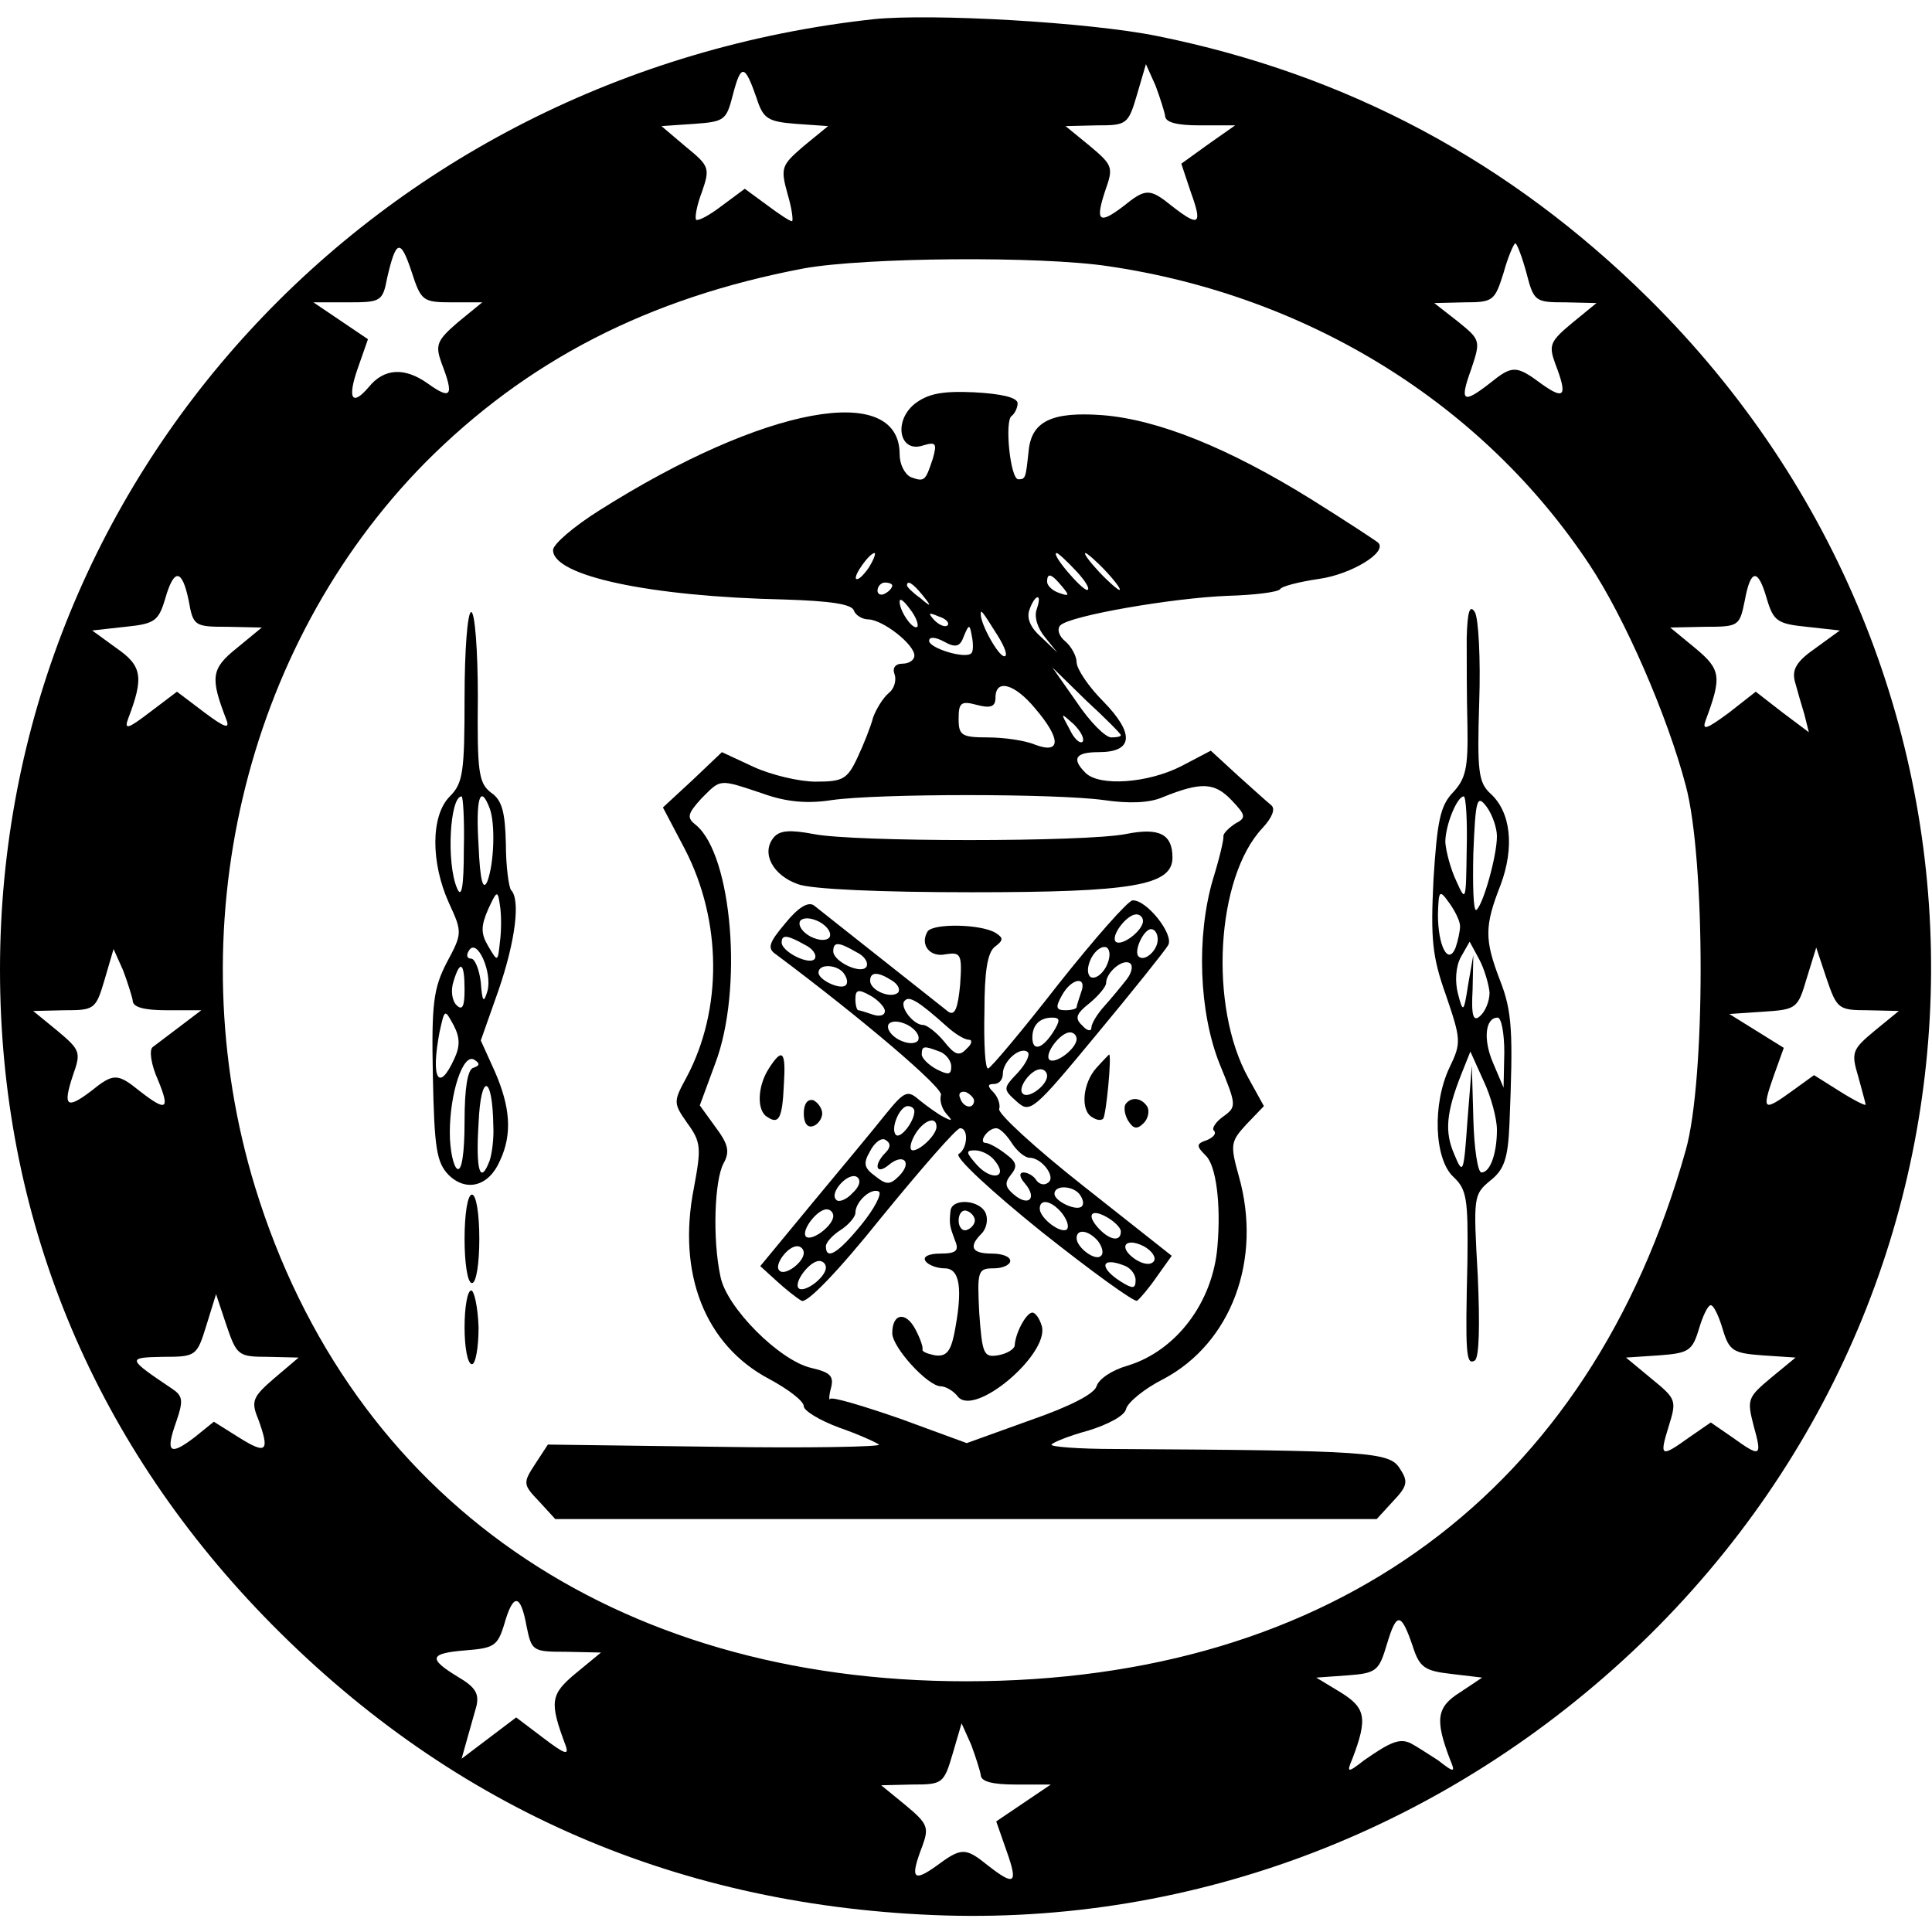 <?xml version="1.0" standalone="no"?>
<!DOCTYPE svg PUBLIC "-//W3C//DTD SVG 20010904//EN"
 "http://www.w3.org/TR/2001/REC-SVG-20010904/DTD/svg10.dtd">
<svg version="1.0" xmlns="http://www.w3.org/2000/svg"
 width="262pt" height="262pt" viewBox="0 0 262 262"
 preserveAspectRatio="xMidYMid meet">
<g transform="translate(0,262) scale(0.1,-0.1)"
fill="#000000" stroke="none">
<path d="M1185 2594 c-679 -74 -1185 -625 -1185 -1289 0 -332 123 -634 358
-877 246 -254 549 -390 907 -405 356 -15 700 118 961 369 520 502 524 1314 10
1823 -188 186 -409 304 -666 356 -93 19 -307 31 -385 23z m-159 -107 c9 -28
15 -32 54 -35 l43 -3 -33 -27 c-30 -26 -32 -29 -22 -65 6 -20 8 -37 6 -37 -3
0 -18 10 -34 22 l-30 22 -31 -23 c-17 -13 -32 -21 -35 -19 -2 3 1 20 8 38 11
32 10 35 -22 61 l-33 28 44 3 c42 3 44 5 53 40 11 42 16 41 32 -5z m554 -24
c0 -9 16 -13 47 -13 l48 0 -37 -26 -36 -26 13 -39 c16 -44 11 -47 -25 -19 -31
25 -36 25 -67 0 -33 -25 -38 -20 -24 22 11 31 10 34 -21 60 l-33 27 42 1 c41
0 43 1 55 42 l12 41 13 -29 c6 -16 12 -35 13 -41z m-967 -253 l41 0 -33 -27
c-29 -25 -31 -31 -22 -56 17 -44 13 -50 -19 -27 -31 22 -59 21 -80 -5 -23 -27
-29 -15 -15 25 l14 40 -37 25 -37 25 47 0 c44 0 47 1 53 33 12 52 18 54 33 9
13 -40 15 -42 55 -42z m1457 40 c10 -39 12 -40 53 -40 l42 -1 -33 -27 c-30
-25 -32 -30 -23 -55 17 -44 13 -50 -18 -28 -35 26 -40 26 -71 1 -36 -28 -41
-25 -25 19 13 39 13 40 -18 65 l-32 25 41 1 c39 0 41 2 53 40 6 22 14 40 16
40 2 0 9 -18 15 -40z m-567 9 c272 -40 508 -187 652 -404 48 -72 106 -205 131
-300 27 -100 27 -400 0 -495 -130 -463 -478 -720 -976 -720 -478 0 -834 247
-964 670 -106 347 -16 732 230 982 138 139 303 224 514 264 83 15 320 17 413
3z m-1247 -454 c6 -34 8 -35 53 -35 l46 -1 -34 -28 c-35 -28 -36 -40 -14 -97
5 -13 -2 -11 -30 10 l-37 28 -37 -28 c-30 -23 -35 -24 -29 -8 21 55 19 71 -16
95 l-33 24 45 5 c40 4 45 8 54 38 12 42 23 41 32 -3z m2140 3 c9 -30 14 -34
54 -38 l45 -5 -33 -24 c-26 -18 -32 -29 -28 -45 3 -11 9 -32 13 -45 l6 -24
-36 27 -36 28 -37 -29 c-30 -22 -36 -24 -31 -10 22 59 21 69 -14 98 l-34 28
47 1 c46 0 47 1 54 35 8 44 18 45 30 3z m-2216 -545 c0 -9 16 -13 46 -13 l47
0 -29 -22 c-16 -12 -33 -25 -37 -28 -5 -4 -2 -24 7 -44 17 -41 12 -44 -24 -16
-31 25 -36 25 -67 0 -33 -25 -38 -20 -24 22 11 31 10 34 -21 60 l-33 27 42 1
c41 0 43 1 55 42 l12 41 13 -29 c6 -16 12 -35 13 -41z m2353 -13 l42 -1 -33
-27 c-30 -25 -32 -29 -22 -62 5 -19 10 -36 10 -38 0 -2 -16 6 -35 18 l-35 22
-29 -21 c-40 -29 -42 -27 -26 19 l14 39 -37 23 -37 23 46 3 c45 3 47 4 59 45
l13 42 14 -42 c14 -41 16 -43 56 -43z m-2170 -470 l42 -1 -33 -28 c-29 -25
-32 -31 -22 -55 16 -44 12 -49 -25 -26 l-35 22 -26 -21 c-34 -26 -40 -21 -25
21 10 29 9 35 -6 45 -61 41 -61 42 -12 43 45 0 46 1 59 43 l13 42 14 -42 c14
-41 16 -43 56 -43z m1973 38 c9 -30 14 -33 54 -36 l45 -3 -34 -28 c-31 -26
-32 -29 -23 -64 12 -43 10 -44 -29 -16 l-29 20 -29 -20 c-39 -28 -41 -27 -28
15 11 35 10 37 -23 64 l-35 29 45 3 c40 3 45 6 54 36 5 17 12 32 16 32 4 0 11
-15 16 -32z m-1622 -403 c7 -34 8 -35 54 -35 l47 -1 -34 -28 c-35 -29 -36 -39
-14 -98 5 -14 -1 -12 -30 10 l-37 28 -37 -28 -37 -28 7 25 c4 14 10 35 13 46
4 17 -1 26 -25 40 -41 25 -39 32 11 36 38 3 43 6 52 36 12 42 22 41 30 -3z
m1202 -28 c9 -28 16 -33 52 -37 l42 -5 -30 -20 c-32 -20 -34 -37 -14 -90 8
-19 7 -20 -16 -2 -14 9 -31 20 -37 23 -15 7 -27 2 -63 -23 -23 -18 -24 -17
-16 2 21 55 18 69 -16 90 l-33 20 42 3 c40 3 43 6 54 43 13 43 19 43 35 -4z
m-586 -174 c0 -9 16 -13 47 -13 l48 0 -37 -25 -37 -25 14 -40 c16 -45 11 -48
-25 -20 -31 25 -36 25 -71 -1 -31 -22 -35 -16 -18 28 9 25 7 30 -23 55 l-33
27 42 1 c41 0 43 1 55 42 l12 41 13 -29 c6 -16 12 -35 13 -41z"/>
<path d="M1240 2072 c-29 -24 -20 -67 12 -56 17 5 19 3 13 -18 -10 -30 -11
-32 -30 -25 -8 4 -15 17 -15 31 0 99 -184 65 -407 -76 -35 -22 -63 -46 -63
-54 0 -35 131 -63 314 -67 61 -2 91 -6 94 -15 2 -6 11 -12 20 -12 20 -1 62
-34 62 -49 0 -6 -7 -11 -16 -11 -10 0 -14 -6 -11 -14 3 -8 0 -20 -8 -26 -8 -7
-17 -22 -21 -33 -3 -12 -13 -37 -21 -54 -14 -30 -20 -33 -57 -33 -22 0 -60 9
-84 20 l-43 20 -40 -38 -40 -37 30 -57 c50 -97 51 -217 2 -309 -18 -33 -18
-35 1 -62 19 -26 19 -34 9 -88 -23 -116 15 -213 102 -259 26 -14 47 -30 47
-37 0 -6 21 -19 48 -29 26 -9 50 -20 54 -23 4 -3 -96 -5 -221 -3 l-228 3 -17
-26 c-17 -26 -17 -28 5 -51 l22 -24 557 0 557 0 22 24 c20 21 21 27 9 45 -14
22 -42 24 -385 26 -50 0 -89 3 -87 6 2 3 24 12 50 19 26 8 49 20 51 29 2 9 25
28 51 41 92 49 134 162 102 275 -12 43 -11 47 10 70 l24 25 -21 38 c-54 97
-44 272 19 339 13 14 18 26 12 31 -5 4 -25 22 -45 40 l-37 34 -40 -21 c-45
-23 -111 -28 -130 -9 -19 19 -14 28 18 28 47 0 49 25 6 69 -20 20 -36 44 -36
53 0 8 -7 21 -15 28 -9 7 -12 17 -7 22 13 13 151 37 227 40 36 1 68 5 71 9 2
4 26 10 53 14 43 6 93 36 80 49 -2 2 -43 29 -91 59 -111 69 -207 108 -283 114
-68 5 -96 -8 -100 -48 -4 -37 -4 -39 -14 -39 -11 0 -19 80 -9 86 4 3 8 11 8
17 0 8 -22 13 -59 15 -44 2 -63 -2 -81 -16z m-62 -222 c-7 -10 -14 -17 -17
-15 -4 4 18 35 25 35 2 0 -1 -9 -8 -20z m282 -5 c13 -14 19 -25 14 -25 -8 1
-50 50 -41 50 2 0 14 -11 27 -25z m40 0 c13 -14 21 -25 18 -25 -2 0 -15 11
-28 25 -13 14 -21 25 -18 25 2 0 15 -11 28 -25z m-60 -20 c11 -13 10 -14 -4
-9 -9 3 -16 10 -16 15 0 13 6 11 20 -6z m-230 1 c0 -3 -4 -8 -10 -11 -5 -3
-10 -1 -10 4 0 6 5 11 10 11 6 0 10 -2 10 -4z m41 -13 c13 -16 12 -17 -3 -4
-10 7 -18 15 -18 17 0 8 8 3 21 -13z m-7 -43 c-6 -5 -24 21 -24 34 0 6 6 1 14
-10 8 -10 12 -21 10 -24z m162 24 c-4 -10 1 -26 11 -38 l17 -21 -22 21 c-15
13 -20 26 -16 37 3 9 8 17 11 17 3 0 2 -7 -1 -16z m-121 -22 c-3 -3 -11 0 -18
7 -9 10 -8 11 6 5 10 -3 15 -9 12 -12z m68 -14 c10 -16 14 -28 9 -28 -8 0 -32
43 -32 57 0 7 1 6 23 -29z m-36 -24 c-8 -8 -57 7 -57 17 0 6 9 5 20 -1 16 -9
22 -7 27 7 7 17 8 17 11 0 2 -10 2 -21 -1 -23z m203 -111 c0 -2 -6 -3 -13 -3
-8 0 -29 21 -47 48 l-33 47 46 -45 c26 -24 47 -45 47 -47z m-116 36 c35 -41
35 -62 0 -49 -14 6 -43 10 -65 10 -35 0 -39 3 -39 25 0 22 3 25 25 19 19 -5
25 -2 25 10 0 26 26 19 54 -15z m64 -45 c-4 -3 -12 5 -18 18 -12 22 -12 22 6
6 10 -10 15 -20 12 -24z m-434 -70 c33 -12 62 -14 94 -9 63 9 304 9 369 0 34
-5 62 -4 80 4 52 21 70 20 93 -4 20 -21 20 -24 5 -32 -9 -6 -16 -13 -16 -17 1
-3 -5 -29 -14 -58 -23 -78 -19 -181 9 -251 23 -56 23 -58 5 -71 -10 -7 -16
-16 -13 -19 4 -4 0 -9 -9 -13 -15 -5 -15 -8 -2 -21 14 -13 21 -65 16 -123 -6
-76 -56 -142 -122 -162 -21 -6 -39 -18 -42 -28 -3 -10 -35 -27 -90 -46 l-86
-31 -90 33 c-49 17 -92 30 -95 27 -2 -3 -2 4 1 15 4 16 -1 21 -27 27 -43 10
-115 82 -123 124 -11 51 -8 130 4 153 9 16 7 26 -11 50 l-21 29 21 57 c38 100
23 282 -26 323 -13 10 -12 15 7 36 27 27 23 27 83 7z"/>
<path d="M1049 1484 c-17 -21 -1 -51 33 -63 18 -7 114 -11 235 -11 218 0 273
9 273 47 0 32 -18 41 -63 32 -55 -11 -370 -11 -424 0 -32 6 -46 5 -54 -5z"/>
<path d="M1065 1368 c-22 -26 -25 -34 -13 -42 119 -89 228 -182 224 -191 -2
-7 1 -18 7 -25 9 -10 9 -11 -3 -5 -8 4 -23 15 -33 23 -16 14 -20 13 -46 -19
-15 -19 -60 -73 -99 -120 l-71 -86 22 -20 c12 -11 27 -23 34 -27 7 -4 49 39
109 114 54 66 101 120 106 120 12 0 10 -28 -2 -35 -6 -4 45 -51 112 -105 68
-54 126 -96 130 -94 4 3 16 17 27 33 l20 28 -119 94 c-66 52 -117 99 -115 105
2 6 -2 17 -8 23 -8 8 -8 11 1 11 7 0 12 6 12 14 0 17 24 38 34 29 3 -4 -3 -16
-14 -28 -20 -21 -20 -22 -1 -39 18 -16 22 -13 108 91 49 59 93 114 97 121 9
14 -29 62 -48 61 -6 0 -51 -51 -101 -114 -49 -63 -92 -114 -95 -114 -4 -1 -6
34 -5 77 0 54 4 80 14 88 12 9 12 12 1 19 -20 12 -84 13 -92 2 -11 -18 3 -36
25 -31 20 3 22 0 19 -42 -3 -31 -7 -42 -16 -36 -6 5 -47 37 -91 72 -44 35 -85
67 -91 72 -8 6 -22 -3 -39 -24z m60 -19 c-4 -5 -14 -5 -26 1 -11 6 -17 15 -14
21 4 5 14 5 26 -1 11 -6 17 -15 14 -21z m425 22 c0 -13 -29 -35 -37 -28 -7 8
15 37 28 37 5 0 9 -4 9 -9z m20 -25 c0 -15 -18 -31 -26 -23 -7 7 7 37 17 37 5
0 9 -6 9 -14z m-479 -7 c11 -5 17 -14 14 -19 -6 -10 -45 9 -45 22 0 11 8 10
31 -3z m70 -10 c11 -5 17 -14 14 -20 -7 -11 -45 7 -45 21 0 13 7 13 31 -1z
m339 -20 c-6 -11 -15 -17 -21 -14 -5 4 -5 14 1 26 6 11 15 17 21 14 5 -4 5
-14 -1 -26z m28 -17 c-7 -9 -21 -26 -30 -36 -10 -11 -18 -24 -18 -30 0 -5 -6
-4 -12 3 -11 10 -9 16 10 31 12 10 22 22 22 27 0 14 22 33 32 27 5 -3 3 -13
-4 -22z m-383 7 c4 -6 5 -12 2 -15 -7 -7 -37 7 -37 17 0 13 27 11 35 -2z m65
-9 c8 -5 11 -12 8 -16 -10 -9 -38 3 -38 16 0 12 10 13 30 0z m256 -16 c-3 -9
-6 -18 -6 -20 0 -2 -7 -4 -15 -4 -13 0 -14 4 -5 20 13 24 35 27 26 4z m-266
-25 c0 -6 -7 -8 -16 -5 -9 3 -18 6 -20 6 -2 0 -4 7 -4 15 0 13 4 14 20 5 11
-6 20 -16 20 -21z m84 -21 c11 -10 24 -18 30 -18 5 0 4 -6 -3 -12 -10 -11 -16
-9 -31 10 -10 12 -23 22 -28 22 -14 0 -33 26 -25 33 6 7 19 -1 57 -35z m-39
-19 c-4 -5 -14 -5 -26 1 -11 6 -17 15 -14 21 4 5 14 5 26 -1 11 -6 17 -15 14
-21z m183 11 c-15 -23 -28 -26 -28 -7 0 17 10 27 27 27 11 0 11 -4 1 -20z m32
-9 c0 -13 -29 -35 -37 -28 -7 8 15 37 28 37 5 0 9 -4 9 -9z m-186 -17 c9 -3
16 -13 16 -20 0 -12 -4 -12 -20 -4 -11 6 -20 15 -20 20 0 12 3 12 24 4z m146
-33 c0 -13 -26 -32 -33 -24 -8 7 11 33 24 33 5 0 9 -4 9 -9z m-99 -34 c-1 -12
-15 -9 -19 4 -3 6 1 10 8 8 6 -3 11 -8 11 -12z m-81 -14 c0 -14 -19 -38 -25
-32 -8 8 5 39 16 39 5 0 9 -3 9 -7z m30 -21 c0 -11 -22 -32 -32 -32 -5 0 -4 9
2 20 11 20 30 28 30 12z m102 -22 c7 -11 18 -20 24 -20 17 0 37 -27 25 -34 -5
-4 -12 -2 -16 4 -3 5 -11 10 -17 10 -6 0 -6 -6 2 -15 17 -20 5 -32 -15 -15
-12 10 -13 16 -4 27 9 11 8 17 -7 28 -10 8 -23 15 -27 15 -11 0 2 20 14 20 5
0 14 -9 21 -20z m-171 -13 c-17 -17 -13 -31 4 -17 20 17 33 4 14 -15 -12 -12
-17 -12 -32 0 -15 11 -17 17 -7 34 6 12 16 19 21 15 7 -4 7 -10 0 -17z m148
-11 c19 -23 -4 -28 -24 -6 -15 17 -16 20 -3 20 9 0 21 -6 27 -14z m-193 -44
c-8 -9 -19 -13 -22 -9 -10 9 16 38 28 31 6 -4 4 -13 -6 -22z m12 -43 c-31 -38
-48 -49 -48 -29 0 5 9 15 20 22 11 7 20 18 20 23 0 16 22 35 32 29 4 -3 -6
-23 -24 -45z m297 40 c4 -6 5 -12 2 -15 -7 -7 -37 7 -37 17 0 13 27 11 35 -2z
m-25 -24 c7 -9 10 -18 7 -22 -8 -7 -37 15 -37 28 0 14 16 11 30 -6z m-310 -4
c0 -13 -29 -35 -37 -28 -7 8 15 37 28 37 5 0 9 -4 9 -9z m390 -21 c0 -14 -14
-12 -28 2 -19 19 -14 30 8 18 11 -6 20 -15 20 -20z m-31 -13 c6 -8 8 -17 4
-20 -7 -8 -33 11 -33 24 0 13 16 11 29 -4z m76 -27 c-4 -6 -14 -5 -25 2 -24
16 -15 31 11 18 11 -6 17 -15 14 -20z m-475 11 c0 -13 -26 -32 -33 -24 -8 7
11 33 24 33 5 0 9 -4 9 -9z m30 -20 c0 -13 -29 -35 -37 -28 -7 8 15 37 28 37
5 0 9 -4 9 -9z m404 3 c9 -3 16 -12 16 -20 0 -12 -4 -12 -20 -2 -30 19 -27 34
4 22z"/>
<path d="M1042 1170 c-15 -24 -16 -57 -1 -65 15 -10 20 -2 22 44 3 46 -2 51
-21 21z"/>
<path d="M1487 1172 c-19 -21 -22 -58 -6 -67 6 -4 12 -5 15 -2 4 4 12 87 8 87
0 0 -8 -8 -17 -18z"/>
<path d="M1090 1110 c0 -13 5 -20 13 -17 6 2 12 10 12 17 0 7 -6 15 -12 18 -8
2 -13 -5 -13 -18z"/>
<path d="M1526 1122 c-2 -4 -1 -14 4 -22 7 -11 12 -12 21 -3 6 6 8 16 5 22 -8
13 -23 14 -30 3z"/>
<path d="M1289 978 c-2 -18 -1 -21 6 -40 6 -14 2 -18 -20 -18 -15 0 -24 -4
-20 -10 3 -5 15 -10 26 -10 21 0 25 -28 13 -89 -5 -24 -11 -31 -26 -29 -10 2
-18 5 -17 8 1 3 -3 15 -10 28 -13 24 -31 21 -31 -6 0 -19 48 -72 66 -72 6 0
17 -6 23 -14 23 -28 123 57 114 95 -3 11 -9 19 -13 19 -8 0 -23 -27 -24 -45
-1 -5 -11 -11 -23 -13 -19 -3 -21 2 -25 57 -3 58 -2 61 20 61 12 0 22 5 22 10
0 6 -11 10 -25 10 -27 0 -32 9 -14 27 7 7 9 19 6 27 -7 19 -46 22 -48 4z m33
-13 c0 -5 -5 -11 -11 -13 -6 -2 -11 4 -11 13 0 9 5 15 11 13 6 -2 11 -8 11
-13z"/>
<path d="M1989 1755 c0 -27 0 -81 1 -119 1 -57 -2 -72 -20 -91 -17 -18 -21
-39 -26 -117 -4 -81 -2 -105 17 -158 20 -59 21 -64 5 -97 -24 -50 -21 -125 5
-149 18 -17 20 -29 19 -114 -3 -126 -2 -142 10 -135 6 4 7 48 4 115 -6 107 -6
110 17 129 19 15 24 30 26 77 5 124 4 152 -13 195 -21 55 -21 73 1 129 19 51
14 99 -14 124 -16 15 -18 30 -15 124 2 59 -1 114 -6 122 -7 11 -10 0 -11 -35z
m0 -287 c-1 -70 -1 -72 -14 -43 -8 17 -14 40 -15 53 0 23 16 62 25 62 3 0 5
-33 4 -72z m41 18 c0 -27 -19 -94 -28 -100 -4 -2 -5 33 -4 77 3 74 5 80 18 63
8 -11 14 -29 14 -40z m-50 -122 c0 -7 -3 -20 -6 -29 -10 -25 -24 2 -24 45 1
33 2 34 15 16 8 -11 15 -25 15 -32z m40 -90 c0 -12 -6 -26 -13 -32 -9 -8 -12
0 -10 36 l1 47 -7 -40 c-6 -39 -7 -39 -14 -12 -4 16 -3 36 4 49 l12 21 13 -24
c7 -13 13 -34 14 -45z m20 -81 l-1 -48 -14 33 c-14 32 -11 62 6 62 5 0 9 -21
9 -47z m-10 -105 c0 -32 -9 -58 -21 -58 -5 0 -10 33 -11 73 l-2 72 -6 -75 c-5
-72 -6 -74 -18 -45 -13 30 -11 56 10 109 l12 30 18 -40 c10 -21 18 -51 18 -66z"/>
<path d="M630 1675 c0 -102 -2 -117 -20 -135 -26 -26 -26 -90 -1 -145 18 -39
18 -41 -3 -80 -18 -35 -21 -55 -19 -154 2 -98 5 -117 21 -134 24 -24 55 -16
70 19 17 36 14 73 -7 121 l-19 42 24 68 c23 67 30 123 17 136 -3 4 -7 32 -7
63 -1 42 -5 59 -20 69 -17 13 -19 28 -18 130 0 63 -4 115 -9 115 -5 0 -9 -52
-9 -115z m-1 -207 c0 -50 -3 -67 -9 -53 -15 34 -10 125 6 125 2 0 4 -33 3 -72z
m35 56 c8 -21 6 -75 -3 -99 -6 -14 -10 1 -12 48 -4 64 2 85 15 51z m14 -181
c-3 -28 -3 -28 -16 -6 -10 17 -10 27 0 50 12 26 13 26 16 5 2 -12 2 -34 0 -49z
m-17 -67 c-5 -17 -7 -15 -9 12 -2 17 -8 32 -13 32 -6 0 -7 5 -3 11 11 18 32
-30 25 -55z m-31 2 c0 -23 -3 -29 -11 -21 -6 6 -8 20 -4 32 9 30 15 26 15 -11z
m-14 -94 c-21 -46 -32 -27 -20 36 7 32 7 32 19 10 9 -17 9 -29 1 -46z m26 -12
c-8 -2 -12 -28 -12 -73 0 -44 -4 -68 -10 -64 -5 3 -10 25 -10 49 0 54 18 108
33 99 8 -5 8 -8 -1 -11z m27 -79 c1 -17 -2 -38 -5 -47 -13 -34 -19 -13 -15 51
3 69 19 66 20 -4z"/>
<path d="M630 940 c0 -33 4 -60 10 -60 6 0 10 27 10 60 0 33 -4 60 -10 60 -6
0 -10 -27 -10 -60z"/>
<path d="M630 820 c0 -27 4 -50 10 -50 5 0 9 23 9 50 -1 28 -6 50 -10 50 -5 0
-9 -22 -9 -50z"/>
</g>
</svg>
